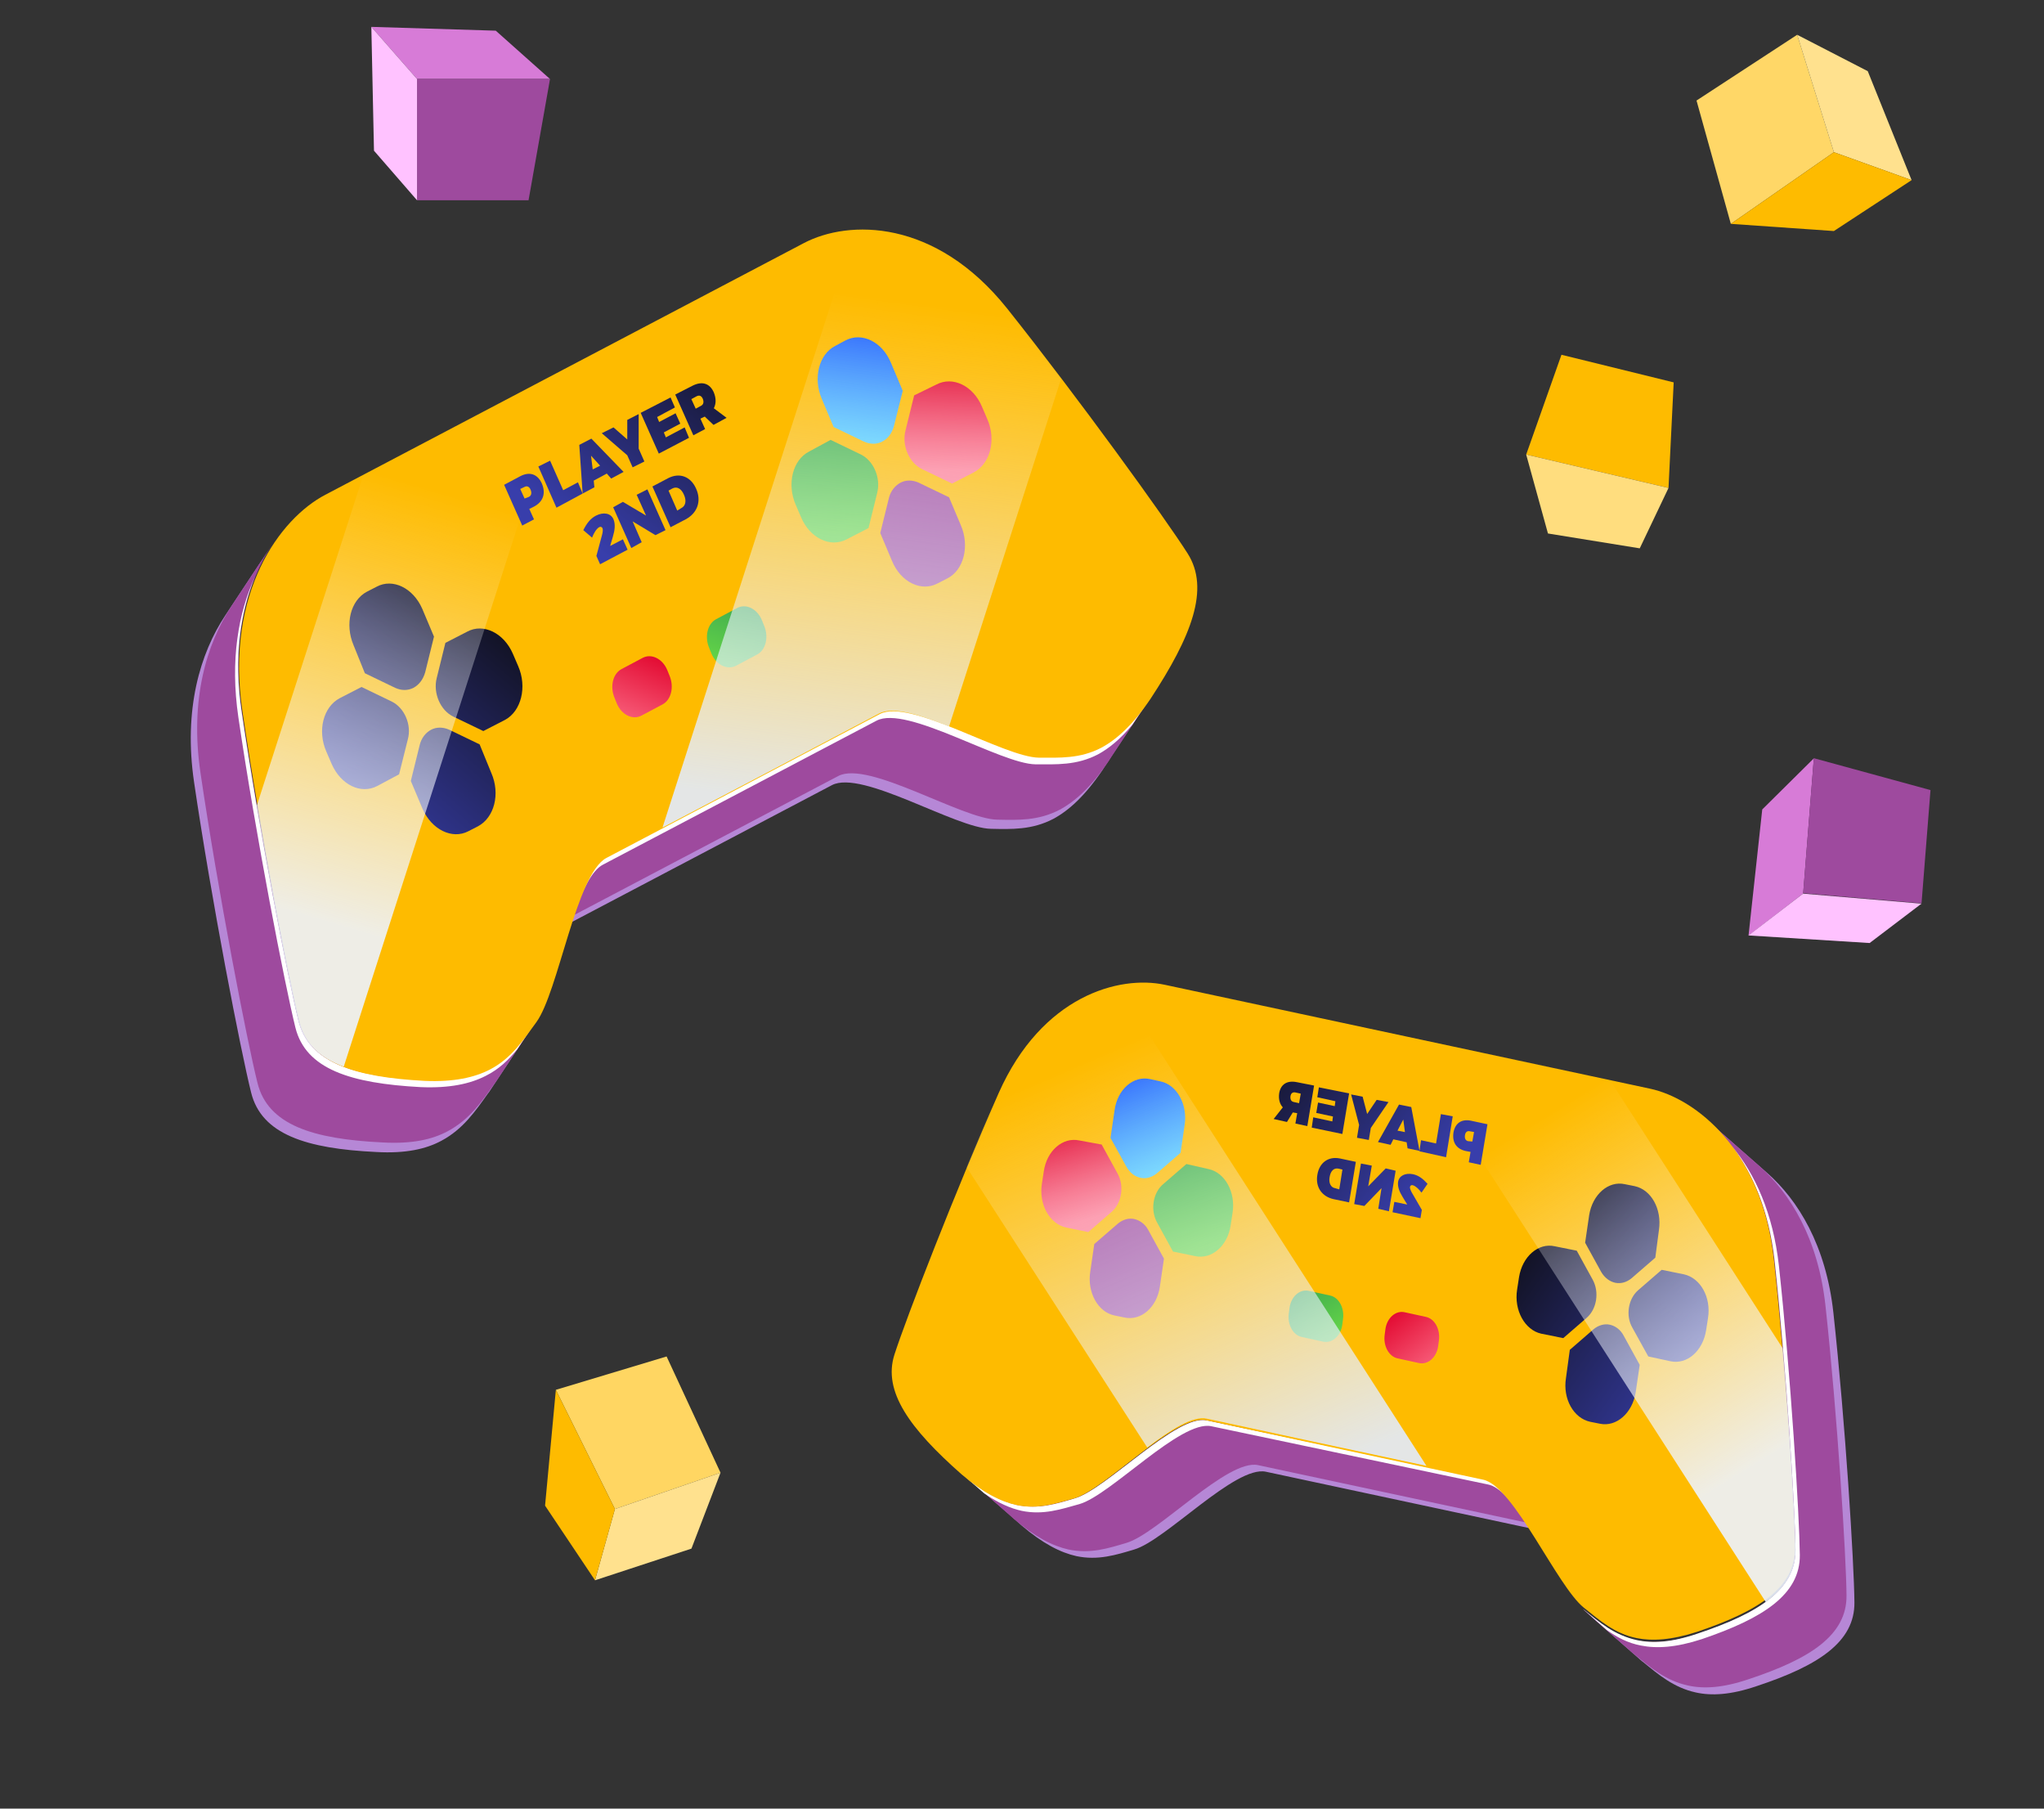 <svg width="260" height="230" viewBox="0 0 260 230" fill="none" xmlns="http://www.w3.org/2000/svg">
<rect x="0" y="0" width="260" height="230" fill="#333333" stroke="none"/>
<g clip-path="url(#clip0_12_366)">
<path d="M145.775 89.53L140.525 97.464C140.44 97.623 140.312 97.782 140.226 97.94C138.007 101.22 135.958 103.071 133.995 104.129C131.263 105.557 128.659 105.452 126.056 105.399C121.574 105.346 109.666 97.835 105.825 99.845C101.983 101.855 74.88 116.137 71.039 118.147C70.484 118.411 70.015 118.993 69.502 119.681L74.752 111.746C75.222 111.006 75.734 110.477 76.289 110.212C80.13 108.202 107.233 93.92 111.075 91.91C114.916 89.9 126.824 97.411 131.306 97.464C133.909 97.464 136.513 97.623 139.245 96.195C141.208 95.137 143.257 93.285 145.476 90.006C145.561 89.847 145.647 89.689 145.775 89.53Z" fill="#B687D6"/>
<path d="M67.454 130.947L62.204 138.882C62.161 138.935 62.118 138.988 62.076 139.041C60.454 141.315 58.917 143.59 56.143 145.071C54.18 146.129 51.576 146.711 47.863 146.499C38.985 146.076 33.266 144.277 31.942 138.935C30.619 133.645 26.906 114.549 24.687 99.474C23.321 90.217 25.455 83.076 28.656 78.262L33.906 70.328C30.705 75.141 28.571 82.282 29.936 91.539C32.156 106.615 35.869 125.658 37.192 131C38.516 136.29 44.235 138.088 53.113 138.565C56.826 138.723 59.43 138.141 61.393 137.136C64.167 135.708 65.661 133.381 67.326 131.106C67.368 131.053 67.411 131 67.454 130.947Z" fill="#B687D6"/>
<path d="M146.586 88.366L141.336 96.3C141.251 96.459 141.123 96.618 141.037 96.776C138.818 100.056 136.769 101.908 134.806 102.965C132.074 104.394 129.47 104.288 126.867 104.235C122.385 104.182 110.477 96.671 106.636 98.681C102.794 100.691 75.691 114.973 71.85 116.983C71.295 117.248 70.826 117.829 70.314 118.517L75.563 110.583C76.033 109.842 76.545 109.313 77.1 109.049C80.941 107.038 108.044 92.756 111.886 90.746C115.727 88.736 127.635 96.248 132.117 96.3C134.72 96.3 137.324 96.459 140.056 95.031C142.019 93.973 144.068 92.122 146.287 88.842C146.372 88.683 146.458 88.525 146.586 88.366Z" fill="#9E4A9E"/>
<path d="M68.265 129.731L63.015 137.665C62.972 137.718 62.93 137.771 62.887 137.824C61.265 140.099 59.728 142.373 56.954 143.854C54.991 144.912 52.387 145.494 48.674 145.283C39.796 144.859 34.077 143.061 32.754 137.718C31.43 132.429 27.717 113.333 25.498 98.257C24.132 89.001 26.266 81.86 29.467 77.046L34.717 69.112C31.516 73.925 29.382 81.066 30.747 90.323C32.967 105.399 36.68 124.441 38.003 129.784C39.327 135.074 45.046 136.872 53.924 137.348C57.637 137.507 60.241 136.925 62.204 135.92C64.978 134.492 66.472 132.164 68.137 129.89C68.179 129.89 68.222 129.784 68.265 129.731Z" fill="#9E4A9E"/>
<path d="M144.025 92.174L146.586 88.312C146.5 88.471 146.372 88.63 146.287 88.788C144.067 92.068 142.019 93.919 140.055 94.977C137.324 96.406 134.72 96.3 132.117 96.247C127.635 96.194 115.684 88.683 111.885 90.693C108.044 92.703 80.941 106.985 77.1 108.995C76.545 109.259 76.075 109.841 75.563 110.529L70.313 118.463C70.783 117.723 71.295 117.194 71.85 116.929C72.106 116.771 72.49 116.612 72.96 116.348C74.069 113.227 75.264 110.688 76.716 109.947C80.557 107.937 107.66 93.655 111.501 91.645C115.343 89.635 127.251 97.146 131.732 97.199C134.336 97.199 136.94 97.358 139.671 95.93C141.037 95.189 142.488 94.025 144.025 92.174Z" fill="white"/>
<path d="M65.789 133.433L68.222 129.731C68.179 129.783 68.137 129.836 68.094 129.889C66.472 132.164 64.936 134.438 62.161 135.919C60.198 136.977 57.594 137.559 53.881 137.348C45.003 136.924 39.284 135.126 37.961 129.783C36.638 124.494 32.924 105.398 30.705 90.323C29.723 83.499 30.577 77.839 32.412 73.396C30.321 77.945 29.253 83.922 30.321 91.222C32.54 106.297 36.253 125.34 37.577 130.683C38.9 135.972 44.619 137.771 53.497 138.247C57.21 138.406 59.814 137.824 61.777 136.819C63.484 135.972 64.722 134.756 65.789 133.433Z" fill="white"/>
<path d="M151.067 70.381C148.208 65.885 137.196 50.651 128.105 39.225C118.971 27.799 107.959 27.905 102.239 30.92C96.477 33.935 47.137 59.907 41.375 62.922C35.613 65.938 28.613 75.353 30.833 90.429C33.052 105.504 36.766 124.547 38.089 129.89C39.412 135.179 45.131 136.978 54.009 137.454C57.722 137.613 60.326 137.031 62.289 136.026C65.064 134.597 66.557 132.27 68.222 129.995C71.039 126.134 73.301 111.111 77.142 109.101C80.984 107.091 108.087 92.809 111.928 90.799C115.77 88.789 127.678 96.3 132.159 96.353C134.763 96.353 137.367 96.512 140.098 95.084C142.062 94.026 144.11 92.174 146.33 88.895C151.58 80.907 153.927 74.877 151.067 70.381Z" fill="#FEBB00"/>
<path d="M66.728 63.398L66.174 62.181L66.728 61.917C67.027 61.758 67.326 61.864 67.497 62.287C67.667 62.71 67.582 63.027 67.283 63.186L66.728 63.398ZM66.216 60.541L64.125 61.652L66.43 66.836L67.923 66.043L67.326 64.72L67.966 64.403C69.118 63.768 69.46 62.71 68.905 61.441C68.35 60.277 67.369 59.959 66.216 60.541Z" fill="url(#paint0_linear_12_366)"/>
<path d="M69.972 58.584L68.478 59.325L70.783 64.562L74.112 62.763L73.515 61.335L71.637 62.34L69.972 58.584Z" fill="url(#paint1_linear_12_366)"/>
<path d="M75.393 59.695L75.179 57.949L76.332 59.219L75.393 59.695ZM75.222 55.78L73.686 56.574L74.112 62.763L75.606 61.969L75.521 61.123L77.186 60.224L77.74 60.858L79.32 60.012L75.222 55.78Z" fill="url(#paint2_linear_12_366)"/>
<path d="M81.24 52.66L79.789 53.4V55.886L78.039 54.352L76.545 55.093L79.789 57.897L80.472 59.431L81.966 58.69L81.24 57.05V52.66Z" fill="url(#paint3_linear_12_366)"/>
<path d="M85.295 50.544L81.496 52.502L83.801 57.685L87.642 55.675L87.087 54.353L84.697 55.622L84.441 54.988L86.533 53.877L85.935 52.554L83.844 53.665L83.588 53.031L85.85 51.814L85.295 50.544Z" fill="url(#paint4_linear_12_366)"/>
<path d="M88.496 51.972L87.941 50.756L88.624 50.385C88.965 50.227 89.222 50.332 89.392 50.703C89.563 51.126 89.478 51.443 89.179 51.602L88.496 51.972ZM88.069 49.063L85.892 50.174L88.197 55.358L89.691 54.564L89.094 53.242L89.648 52.977L90.758 54.035L92.423 53.136L90.801 51.919C91.1 51.337 91.1 50.65 90.801 49.909C90.289 48.745 89.307 48.428 88.069 49.063Z" fill="url(#paint5_linear_12_366)"/>
<path d="M75.82 65.567C75.094 65.937 74.625 66.572 74.198 67.418L75.308 68.37C75.564 67.735 75.862 67.259 76.204 67.048C76.374 66.942 76.545 66.995 76.631 67.153C76.716 67.312 76.673 67.682 76.588 68L75.862 70.698L76.332 71.755L79.832 69.904L79.234 68.582L77.612 69.428L77.954 68.264C78.21 67.418 78.295 66.677 78.039 66.043C77.698 65.249 76.759 65.09 75.82 65.567Z" fill="url(#paint6_linear_12_366)"/>
<path d="M82.35 62.234L80.984 62.922L82.179 65.567L79.234 63.821L77.996 64.509L80.301 69.693L81.624 68.952L80.472 66.307L83.374 68.053L84.655 67.418L82.35 62.234Z" fill="url(#paint7_linear_12_366)"/>
<path d="M86.148 64.932L85.039 62.393L85.508 62.128C86.106 61.811 86.661 62.128 87.002 62.922C87.344 63.662 87.216 64.35 86.661 64.614L86.148 64.932ZM84.996 60.806L82.99 61.864L85.295 67.048L87.216 66.043C88.709 65.249 89.264 63.715 88.539 62.128C87.856 60.594 86.447 60.065 84.996 60.806Z" fill="url(#paint8_linear_12_366)"/>
<path d="M119.099 48.905C121.19 47.794 123.794 49.063 124.903 51.708L125.586 53.295C126.739 55.94 125.97 58.955 123.879 60.066L121.105 61.494L117.263 59.643C115.641 58.849 114.702 56.68 115.172 54.776L116.282 50.28L119.099 48.905Z" fill="url(#paint9_linear_12_366)"/>
<path d="M107.532 43.298C109.623 42.187 112.227 43.456 113.337 46.154L114.831 49.698L113.721 54.141C113.465 55.093 112.953 55.781 112.227 56.151C111.544 56.522 110.69 56.522 109.879 56.151L106.038 54.3L104.544 50.756C103.392 48.111 104.16 45.043 106.252 43.985L107.532 43.298Z" fill="url(#paint10_linear_12_366)"/>
<path d="M114.532 61.389C115.215 61.018 116.068 61.018 116.879 61.389L120.721 63.24L122.215 66.784C123.367 69.429 122.599 72.497 120.507 73.555L119.27 74.19C117.178 75.3 114.575 74.031 113.465 71.333L111.971 67.789L113.081 63.293C113.294 62.447 113.849 61.759 114.532 61.389Z" fill="#9E4A9E"/>
<path d="M105.654 55.94L109.495 57.792C111.117 58.585 112.056 60.754 111.587 62.658L110.477 67.154L107.703 68.583C105.611 69.693 103.008 68.424 101.898 65.779L101.215 64.192C100.063 61.547 100.831 58.479 102.922 57.421L105.654 55.94Z" fill="url(#paint11_linear_12_366)"/>
<path d="M93.788 77.31C94.898 76.728 96.307 77.416 96.904 78.844L97.203 79.585C97.8 81.013 97.416 82.653 96.307 83.235L93.618 84.663C92.508 85.245 91.099 84.557 90.502 83.129L90.203 82.388C89.606 80.96 89.99 79.32 91.099 78.739L93.788 77.31Z" fill="url(#paint12_linear_12_366)"/>
<path d="M81.752 83.658C82.862 83.076 84.27 83.763 84.868 85.192L85.167 85.932C85.764 87.361 85.38 89 84.27 89.582L81.582 91.01C80.472 91.592 79.063 90.904 78.466 89.476L78.167 88.736C77.569 87.308 77.954 85.668 79.063 85.086L81.752 83.658Z" fill="url(#paint13_linear_12_366)"/>
<path d="M46.412 85.615L50.253 87.467C51.064 87.837 51.875 87.837 52.6 87.467C53.283 87.096 53.838 86.409 54.094 85.457L55.204 80.96L53.71 77.416C52.558 74.772 49.954 73.502 47.905 74.613L46.668 75.248C44.576 76.358 43.851 79.374 44.96 82.018L46.412 85.615Z" fill="url(#paint14_linear_12_366)"/>
<path d="M49.826 89.213L45.985 87.361L43.21 88.789C41.119 89.9 40.351 92.915 41.503 95.56L42.186 97.147C43.338 99.792 45.899 101.061 47.991 99.951L50.765 98.469L51.875 94.026C52.387 92.175 51.448 90.006 49.826 89.213Z" fill="url(#paint15_linear_12_366)"/>
<path d="M65.917 84.716L65.234 83.129C64.082 80.484 61.478 79.215 59.43 80.326L56.655 81.754L55.545 86.25C55.076 88.154 56.015 90.323 57.637 91.117L61.478 92.968L64.253 91.54C66.301 90.429 67.07 87.361 65.917 84.716Z" fill="url(#paint16_linear_12_366)"/>
<path d="M61.008 94.661L57.167 92.809C56.356 92.439 55.502 92.439 54.819 92.809C54.136 93.18 53.582 93.867 53.368 94.819L52.258 99.316L53.752 102.86C54.905 105.504 57.508 106.774 59.557 105.716L60.795 105.081C62.886 103.97 63.655 100.955 62.502 98.31L61.008 94.661Z" fill="url(#paint17_linear_12_366)"/>
<path opacity="0.9" d="M128.062 39.225C121.745 31.29 114.489 28.91 108.727 29.227L84.27 105.24C93.746 100.268 109.026 92.227 111.8 90.746C113.55 89.794 117.05 90.905 120.721 92.386L134.976 48.164C132.671 45.044 130.324 42.028 128.062 39.225Z" fill="url(#paint18_linear_12_366)"/>
<path opacity="0.9" d="M46.241 60.331L32.668 102.436C34.674 114.285 36.979 125.87 37.961 129.837C38.686 132.693 40.65 134.492 43.723 135.655L72.405 46.525C62.417 51.814 52.259 57.157 46.241 60.331Z" fill="url(#paint19_linear_12_366)"/>
<path d="M123.037 187.932L129.549 193.627C129.662 193.746 129.813 193.854 129.926 193.973C132.661 196.315 134.915 197.441 136.909 197.888C139.673 198.472 141.968 197.736 144.276 197.047C148.257 195.893 157.13 186.334 161.018 187.157C164.905 187.98 192.356 193.873 196.243 194.696C196.799 194.792 197.352 195.188 197.967 195.668L191.455 189.972C190.865 189.436 190.287 189.096 189.731 189C185.844 188.177 158.393 182.284 154.505 181.461C150.618 180.638 141.744 190.198 137.764 191.351C135.444 191.994 133.161 192.777 130.397 192.192C128.403 191.745 126.149 190.619 123.413 188.278C123.301 188.159 123.188 188.04 123.037 187.932Z" fill="#B687D6"/>
<path d="M202.321 205.511L208.85 211.243C208.9 211.279 208.95 211.315 209.001 211.352C210.977 212.966 212.876 214.601 215.698 215.225C217.696 215.675 220.156 215.543 223.423 214.432C231.253 211.848 235.943 208.83 235.886 203.762C235.84 198.741 234.727 180.879 233.212 166.954C232.284 158.404 228.722 152.6 224.747 149.127L218.218 143.395C222.193 146.868 225.756 152.672 226.683 161.222C228.198 175.147 229.299 192.962 229.357 198.03C229.402 203.051 224.712 206.069 216.895 208.7C213.615 209.764 211.155 209.896 209.169 209.493C206.36 208.916 204.486 207.223 202.472 205.62C202.422 205.583 202.371 205.547 202.321 205.511Z" fill="#B687D6"/>
<path d="M122.043 187.094L128.555 192.789C128.668 192.908 128.819 193.016 128.932 193.135C131.668 195.477 133.921 196.603 135.915 197.05C138.679 197.634 140.974 196.898 143.282 196.208C147.263 195.055 156.136 185.496 160.024 186.319C163.911 187.141 191.362 193.035 195.25 193.857C195.805 193.954 196.358 194.35 196.973 194.83L190.461 189.134C189.871 188.598 189.293 188.258 188.737 188.162C184.85 187.339 157.399 181.446 153.511 180.623C149.624 179.8 140.751 189.36 136.77 190.513C134.45 191.156 132.167 191.938 129.403 191.354C127.409 190.907 125.155 189.781 122.419 187.439C122.307 187.321 122.194 187.202 122.043 187.094Z" fill="#9E4A9E"/>
<path d="M201.315 204.625L207.844 210.357C207.894 210.394 207.944 210.43 207.995 210.466C209.971 212.08 211.871 213.716 214.692 214.339C216.69 214.789 219.15 214.658 222.417 213.546C230.247 210.962 234.938 207.944 234.88 202.876C234.834 197.855 233.721 179.993 232.206 166.069C231.278 157.518 227.716 151.715 223.741 148.241L217.212 142.509C221.188 145.983 224.75 151.786 225.677 160.337C227.192 174.261 228.293 192.076 228.351 197.144C228.397 202.165 223.706 205.183 215.889 207.814C212.609 208.879 210.149 209.01 208.163 208.607C205.354 208.03 203.48 206.338 201.466 204.734C201.428 204.745 201.365 204.662 201.315 204.625Z" fill="#9E4A9E"/>
<path d="M125.204 189.916L122.031 187.164C122.144 187.282 122.294 187.39 122.407 187.508C125.141 189.833 127.394 190.948 129.388 191.389C132.152 191.963 134.448 191.223 136.756 190.53C140.738 189.37 149.657 179.811 153.506 180.63C157.393 181.439 184.842 187.234 188.729 188.043C189.285 188.137 189.837 188.531 190.453 189.007L196.961 194.663C196.372 194.13 195.794 193.793 195.238 193.699C194.973 193.623 194.594 193.58 194.115 193.464C192.406 191.002 190.755 189.072 189.291 188.783C185.404 187.974 157.955 182.179 154.068 181.37C150.181 180.561 141.3 190.11 137.318 191.27C134.998 191.917 132.714 192.703 129.95 192.129C128.562 191.818 127 191.158 125.204 189.916Z" fill="white"/>
<path d="M204.375 207.274L201.344 204.607C201.394 204.643 201.444 204.679 201.495 204.716C203.471 206.322 205.37 207.949 208.192 208.564C210.191 209.007 212.652 208.868 215.92 207.747C223.753 205.141 228.446 202.111 228.391 197.049C228.347 192.033 227.241 174.193 225.731 160.287C225.027 153.999 222.953 149.203 220.284 145.73C223.206 149.232 225.544 154.256 226.282 160.987C227.792 174.892 228.886 192.686 228.942 197.748C228.986 202.764 224.293 205.794 216.472 208.447C213.191 209.52 210.73 209.66 208.743 209.263C207.022 208.943 205.635 208.177 204.375 207.274Z" fill="white"/>
<path d="M113.774 172.263C115.283 167.576 121.573 151.365 127.033 139.001C132.531 126.626 142.376 123.987 148.175 125.235C154.012 126.472 204.03 137.205 209.867 138.442C215.704 139.68 224.127 146.273 225.641 160.161C227.155 174.049 228.255 191.817 228.313 196.872C228.359 201.881 223.675 204.891 215.869 207.515C212.594 208.577 210.137 208.709 208.154 208.307C205.349 207.732 203.477 206.043 201.466 204.444C198.059 201.727 192.561 188.998 188.67 188.173C184.778 187.348 157.299 181.439 153.408 180.614C149.517 179.789 140.638 189.389 136.653 190.548C134.332 191.195 132.047 191.981 129.28 191.395C127.284 190.947 125.028 189.817 122.289 187.467C115.756 181.703 112.266 176.951 113.774 172.263Z" fill="#FEBB00"/>
<path d="M187.286 145.167L187.5 143.952L186.943 143.857C186.64 143.792 186.397 143.961 186.343 144.378C186.288 144.795 186.438 145.054 186.742 145.119L187.286 145.167ZM187.082 142.513L189.207 142.969L188.348 148.131L186.831 147.805L187.058 146.486L186.413 146.366C185.237 146.095 184.688 145.246 184.889 143.984C185.115 142.816 185.919 142.288 187.082 142.513Z" fill="url(#paint20_linear_12_366)"/>
<path d="M183.285 141.682L184.789 141.961L183.943 147.163L180.556 146.411L180.759 145L182.668 145.416L183.285 141.682Z" fill="url(#paint21_linear_12_366)"/>
<path d="M178.712 143.967L178.498 142.371L177.763 143.782L178.712 143.967ZM177.958 140.465L179.514 140.78L180.565 146.356L179.047 146.03L178.928 145.261L177.233 144.885L176.885 145.585L175.279 145.234L177.958 140.465Z" fill="url(#paint22_linear_12_366)"/>
<path d="M171.863 139.178L173.33 139.467L173.905 141.664L175.113 139.869L176.618 140.148L174.37 143.441L174.116 144.968L172.611 144.689L172.879 143.057L171.863 139.178Z" fill="url(#paint23_linear_12_366)"/>
<path d="M167.764 138.274L171.608 139.049L170.75 144.207L166.856 143.396L167.045 142.089L169.473 142.61L169.554 141.984L167.43 141.529L167.658 140.21L169.782 140.666L169.863 140.041L167.563 139.535L167.764 138.274Z" fill="url(#paint24_linear_12_366)"/>
<path d="M165.244 140.29L165.458 139.077L164.763 138.922C164.422 138.867 164.217 139.025 164.151 139.395C164.096 139.811 164.246 140.07 164.549 140.135L165.244 140.29ZM164.952 137.615L167.152 138.049L166.294 143.203L164.777 142.878L165.005 141.561L164.448 141.466L163.703 142.679L162.009 142.303L163.175 140.822C162.774 140.383 162.615 139.776 162.71 139.048C162.898 137.892 163.701 137.366 164.952 137.615Z" fill="url(#paint25_linear_12_366)"/>
<path d="M179.711 149.319C180.445 149.464 181.011 149.907 181.587 150.547L180.817 151.667C180.442 151.17 180.065 150.825 179.711 150.724C179.534 150.673 179.394 150.763 179.355 150.924C179.315 151.086 179.439 151.402 179.588 151.661L180.86 153.862L180.686 154.914L177.133 154.158L177.361 152.84L179.004 153.18L178.43 152.238C178.006 151.555 177.758 150.922 177.84 150.297C177.961 149.511 178.763 149.135 179.711 149.319Z" fill="url(#paint26_linear_12_366)"/>
<path d="M173.116 147.966L174.495 148.23L174.04 150.866L176.265 148.585L177.529 148.881L176.671 154.038L175.318 153.717L175.735 151.091L173.548 153.362L172.258 153.123L173.116 147.966Z" fill="url(#paint27_linear_12_366)"/>
<path d="M170.356 151.251L170.759 148.73L170.279 148.615C169.672 148.484 169.251 148.904 169.129 149.691C168.996 150.43 169.269 151.005 169.826 151.1L170.356 151.251ZM170.43 147.318L172.466 147.749L171.608 152.906L169.661 152.5C168.144 152.175 167.294 150.959 167.574 149.376C167.829 147.85 168.964 147.029 170.43 147.318Z" fill="url(#paint28_linear_12_366)"/>
<path d="M137.302 145.032C135.179 144.568 133.15 146.34 132.773 148.958L132.532 150.533C132.117 153.162 133.501 155.642 135.625 156.106L138.431 156.682L141.429 154.087C142.692 152.982 143.027 150.827 142.167 149.257L140.134 145.551L137.302 145.032Z" fill="url(#paint29_linear_12_366)"/>
<path d="M146.289 137.224C144.165 136.76 142.136 138.531 141.771 141.197L141.26 144.708L143.28 148.369C143.73 149.149 144.346 149.631 145.079 149.779C145.774 149.937 146.536 149.725 147.174 149.195L150.172 146.6L150.684 143.089C151.099 140.46 149.702 137.932 147.591 137.515L146.289 137.224Z" fill="url(#paint30_linear_12_366)"/>
<path d="M144.288 155.025C143.592 154.867 142.831 155.079 142.193 155.609L139.194 158.204L138.683 161.715C138.268 164.344 139.665 166.872 141.776 167.289L143.028 167.544C145.152 168.008 147.18 166.236 147.545 163.571L148.057 160.059L146.024 156.352C145.637 155.655 144.983 155.184 144.288 155.025Z" fill="#9E4A9E"/>
<path d="M150.911 148.028L147.913 150.623C146.65 151.728 146.315 153.883 147.175 155.453L149.208 159.16L152.014 159.735C154.138 160.2 156.166 158.428 156.543 155.81L156.785 154.234C157.2 151.605 155.803 149.079 153.692 148.661L150.911 148.028Z" fill="url(#paint31_linear_12_366)"/>
<path d="M166.459 164.153C165.334 163.913 164.237 164.872 164.035 166.285L163.94 167.014C163.738 168.427 164.461 169.783 165.586 170.023L168.315 170.619C169.44 170.859 170.537 169.9 170.739 168.488L170.834 167.758C171.036 166.345 170.313 164.989 169.188 164.749L166.459 164.153Z" fill="url(#paint32_linear_12_366)"/>
<path d="M178.654 166.873C177.53 166.633 176.433 167.592 176.231 169.004L176.136 169.734C175.934 171.147 176.657 172.503 177.781 172.743L180.511 173.339C181.636 173.579 182.732 172.62 182.934 171.207L183.029 170.478C183.231 169.065 182.509 167.709 181.384 167.469L178.654 166.873Z" fill="url(#paint33_linear_12_366)"/>
<path d="M210.559 159.936L207.556 162.538C206.918 163.07 206.193 163.274 205.46 163.129C204.764 162.974 204.11 162.506 203.661 161.729L201.63 158.035L202.145 154.528C202.563 151.901 204.594 150.125 206.681 150.591L207.933 150.84C210.058 151.296 211.403 153.777 211.023 156.393L210.559 159.936Z" fill="url(#paint34_linear_12_366)"/>
<path d="M208.363 164.085L211.366 161.484L214.173 162.048C216.297 162.503 217.68 164.973 217.263 167.599L217.02 169.172C216.602 171.798 214.609 173.563 212.484 173.108L209.665 172.497L207.647 168.852C206.761 167.346 207.098 165.194 208.363 164.085Z" fill="url(#paint35_linear_12_366)"/>
<path d="M192.979 163.994L193.222 162.42C193.64 159.794 195.671 158.018 197.757 158.484L200.565 159.048L202.595 162.74C203.455 164.304 203.117 166.456 201.853 167.564L198.85 170.166L196.043 169.602C193.957 169.136 192.561 166.619 192.979 163.994Z" fill="url(#paint36_linear_12_366)"/>
<path d="M199.683 171.655L202.685 169.053C203.324 168.522 204.086 168.307 204.782 168.462C205.477 168.618 206.132 169.086 206.543 169.873L208.573 173.567L208.059 177.074C207.641 179.701 205.609 181.478 203.535 181.058L202.282 180.809C200.158 180.353 198.775 177.883 199.192 175.256L199.683 171.655Z" fill="url(#paint37_linear_12_366)"/>
<path opacity="0.9" d="M127.049 138.775C130.848 130.17 136.773 126.255 141.99 125.104L181.449 186.41C171.838 184.358 156.334 181.03 153.514 180.407C151.731 179.998 148.864 181.853 145.931 184.079L122.95 148.42C124.284 145.08 125.68 141.823 127.049 138.775Z" fill="url(#paint38_linear_12_366)"/>
<path opacity="0.9" d="M204.876 137.488L226.775 171.485C227.732 182.501 228.361 193.357 228.404 197.123C228.418 199.839 227.081 201.924 224.605 203.722L178.291 131.745C188.444 133.954 198.761 136.169 204.876 137.488Z" fill="url(#paint39_linear_12_366)"/>
<path fill-rule="evenodd" clip-rule="evenodd" d="M63.063 3.902L69.963 10.049H53.047L47.235 3.417L63.063 3.902Z" fill="#D77BD7"/>
<path fill-rule="evenodd" clip-rule="evenodd" d="M69.963 10.049L67.232 25.466H53.047V10.049H69.963Z" fill="#9E4A9E"/>
<path fill-rule="evenodd" clip-rule="evenodd" d="M47.235 3.417L47.571 19.164L53.047 25.466V10.049L47.235 3.417Z" fill="#FFC2FF"/>
<path fill-rule="evenodd" clip-rule="evenodd" d="M224.16 102.937L230.726 96.434L229.368 113.631L222.414 118.986L224.16 102.937Z" fill="#D77BD7"/>
<path fill-rule="evenodd" clip-rule="evenodd" d="M230.719 96.416L245.562 100.474L244.422 114.871L229.361 113.586L230.719 96.416Z" fill="#9E4A9E"/>
<path fill-rule="evenodd" clip-rule="evenodd" d="M222.414 118.959L237.821 119.923L244.415 114.916L229.358 113.64L222.414 118.959Z" fill="#FFC2FF"/>
<path fill-rule="evenodd" clip-rule="evenodd" d="M215.8 12.785L220.164 28.468L233.275 19.354L228.603 4.423L215.8 12.785Z" fill="#FFD767"/>
<path fill-rule="evenodd" clip-rule="evenodd" d="M243.157 22.908L233.274 19.354L228.603 4.423L237.581 9.05L243.157 22.908Z" fill="#FFE18E"/>
<path fill-rule="evenodd" clip-rule="evenodd" d="M220.164 28.468L233.274 29.381L243.157 22.908L233.274 19.354L220.164 28.468Z" fill="#FEBB00"/>
<path fill-rule="evenodd" clip-rule="evenodd" d="M84.792 172.5L70.706 176.742L78.218 191.903L91.65 187.281L84.792 172.5Z" fill="#FFD662"/>
<path fill-rule="evenodd" clip-rule="evenodd" d="M75.685 200.963L78.217 191.903L91.65 187.281L87.953 196.935L75.685 200.963Z" fill="#FFE18E"/>
<path fill-rule="evenodd" clip-rule="evenodd" d="M70.706 176.742L69.333 191.47L75.685 200.963L78.217 191.903L70.706 176.742Z" fill="#FEBB00"/>
<path fill-rule="evenodd" clip-rule="evenodd" d="M212.895 48.627L212.237 62.053L194.133 57.805L198.62 45.115L212.895 48.627Z" fill="#FEBB00"/>
<path fill-rule="evenodd" clip-rule="evenodd" d="M194.133 57.805L196.902 67.842L208.579 69.731L212.237 62.053L194.133 57.805Z" fill="#FFDD7E"/>
</g>
<defs>
<linearGradient id="paint0_linear_12_366" x1="66.418" y1="62.977" x2="85.593" y2="36.633" gradientUnits="userSpaceOnUse">
<stop stop-color="#383EAB"/>
<stop offset="1" stop-color="#10101C"/>
</linearGradient>
<linearGradient id="paint1_linear_12_366" x1="69.382" y1="65.135" x2="88.556" y2="38.792" gradientUnits="userSpaceOnUse">
<stop stop-color="#383EAB"/>
<stop offset="1" stop-color="#10101C"/>
</linearGradient>
<linearGradient id="paint2_linear_12_366" x1="72.298" y1="67.258" x2="91.473" y2="40.914" gradientUnits="userSpaceOnUse">
<stop stop-color="#383EAB"/>
<stop offset="1" stop-color="#10101C"/>
</linearGradient>
<linearGradient id="paint3_linear_12_366" x1="73.814" y1="68.362" x2="92.989" y2="42.017" gradientUnits="userSpaceOnUse">
<stop stop-color="#383EAB"/>
<stop offset="1" stop-color="#10101C"/>
</linearGradient>
<linearGradient id="paint4_linear_12_366" x1="76.791" y1="70.526" x2="95.963" y2="44.185" gradientUnits="userSpaceOnUse">
<stop stop-color="#383EAB"/>
<stop offset="1" stop-color="#10101C"/>
</linearGradient>
<linearGradient id="paint5_linear_12_366" x1="79.361" y1="72.395" x2="98.533" y2="46.054" gradientUnits="userSpaceOnUse">
<stop stop-color="#383EAB"/>
<stop offset="1" stop-color="#10101C"/>
</linearGradient>
<linearGradient id="paint6_linear_12_366" x1="76.297" y1="70.168" x2="95.472" y2="43.823" gradientUnits="userSpaceOnUse">
<stop stop-color="#383EAB"/>
<stop offset="1" stop-color="#10101C"/>
</linearGradient>
<linearGradient id="paint7_linear_12_366" x1="78.544" y1="71.803" x2="97.717" y2="45.461" gradientUnits="userSpaceOnUse">
<stop stop-color="#383EAB"/>
<stop offset="1" stop-color="#10101C"/>
</linearGradient>
<linearGradient id="paint8_linear_12_366" x1="80.925" y1="73.536" x2="100.099" y2="47.192" gradientUnits="userSpaceOnUse">
<stop stop-color="#383EAB"/>
<stop offset="1" stop-color="#10101C"/>
</linearGradient>
<linearGradient id="paint9_linear_12_366" x1="120.598" y1="46.143" x2="120.598" y2="59.782" gradientUnits="userSpaceOnUse">
<stop stop-color="#E00029"/>
<stop offset="0.676" stop-color="#F65875"/>
<stop offset="1" stop-color="#FF7D95"/>
</linearGradient>
<linearGradient id="paint10_linear_12_366" x1="110.277" y1="38.224" x2="107.525" y2="61.172" gradientUnits="userSpaceOnUse">
<stop stop-color="#1E4AFC"/>
<stop offset="0.193" stop-color="#2C6CFD"/>
<stop offset="0.749" stop-color="#52CAFE"/>
<stop offset="1" stop-color="#61EFFF"/>
</linearGradient>
<linearGradient id="paint11_linear_12_366" x1="106.051" y1="50.523" x2="106.359" y2="67.63" gradientUnits="userSpaceOnUse">
<stop stop-color="#359E51"/>
<stop offset="0.32" stop-color="#45B14E"/>
<stop offset="1" stop-color="#65D647"/>
</linearGradient>
<linearGradient id="paint12_linear_12_366" x1="95.107" y1="74.492" x2="91.695" y2="84.786" gradientUnits="userSpaceOnUse">
<stop stop-color="#359E51"/>
<stop offset="0.32" stop-color="#45B14E"/>
<stop offset="1" stop-color="#65D647"/>
</linearGradient>
<linearGradient id="paint13_linear_12_366" x1="83.158" y1="82.084" x2="77.498" y2="95.081" gradientUnits="userSpaceOnUse">
<stop stop-color="#E00029"/>
<stop offset="0.676" stop-color="#F65875"/>
<stop offset="1" stop-color="#FF7D95"/>
</linearGradient>
<linearGradient id="paint14_linear_12_366" x1="38.207" y1="101.915" x2="60.79" y2="75.218" gradientUnits="userSpaceOnUse">
<stop stop-color="#383EAB"/>
<stop offset="1" stop-color="#10101C"/>
</linearGradient>
<linearGradient id="paint15_linear_12_366" x1="40.874" y1="104.17" x2="63.456" y2="77.474" gradientUnits="userSpaceOnUse">
<stop stop-color="#383EAB"/>
<stop offset="1" stop-color="#10101C"/>
</linearGradient>
<linearGradient id="paint16_linear_12_366" x1="47.865" y1="110.083" x2="70.447" y2="83.387" gradientUnits="userSpaceOnUse">
<stop stop-color="#383EAB"/>
<stop offset="1" stop-color="#10101C"/>
</linearGradient>
<linearGradient id="paint17_linear_12_366" x1="50.531" y1="112.339" x2="73.114" y2="85.641" gradientUnits="userSpaceOnUse">
<stop stop-color="#383EAB"/>
<stop offset="1" stop-color="#10101C"/>
</linearGradient>
<linearGradient id="paint18_linear_12_366" x1="113.084" y1="38.012" x2="104.229" y2="102.558" gradientUnits="userSpaceOnUse">
<stop stop-color="white" stop-opacity="0"/>
<stop offset="1" stop-color="#E1EBFF"/>
</linearGradient>
<linearGradient id="paint19_linear_12_366" x1="54.917" y1="62.143" x2="39.076" y2="116.405" gradientUnits="userSpaceOnUse">
<stop stop-color="white" stop-opacity="0"/>
<stop offset="1" stop-color="#EDF3FF"/>
</linearGradient>
<linearGradient id="paint20_linear_12_366" x1="187.466" y1="144.717" x2="164.41" y2="126.048" gradientUnits="userSpaceOnUse">
<stop stop-color="#383EAB"/>
<stop offset="1" stop-color="#10101C"/>
</linearGradient>
<linearGradient id="paint21_linear_12_366" x1="185.327" y1="147.317" x2="162.298" y2="128.656" gradientUnits="userSpaceOnUse">
<stop stop-color="#383EAB"/>
<stop offset="1" stop-color="#10101C"/>
</linearGradient>
<linearGradient id="paint22_linear_12_366" x1="183.225" y1="149.873" x2="160.176" y2="131.206" gradientUnits="userSpaceOnUse">
<stop stop-color="#383EAB"/>
<stop offset="1" stop-color="#10101C"/>
</linearGradient>
<linearGradient id="paint23_linear_12_366" x1="182.126" y1="151.187" x2="159.076" y2="132.52" gradientUnits="userSpaceOnUse">
<stop stop-color="#383EAB"/>
<stop offset="1" stop-color="#10101C"/>
</linearGradient>
<linearGradient id="paint24_linear_12_366" x1="179.978" y1="153.788" x2="156.94" y2="135.126" gradientUnits="userSpaceOnUse">
<stop stop-color="#383EAB"/>
<stop offset="1" stop-color="#10101C"/>
</linearGradient>
<linearGradient id="paint25_linear_12_366" x1="178.12" y1="156.022" x2="155.099" y2="137.363" gradientUnits="userSpaceOnUse">
<stop stop-color="#383EAB"/>
<stop offset="1" stop-color="#10101C"/>
</linearGradient>
<linearGradient id="paint26_linear_12_366" x1="180.35" y1="153.503" x2="157.309" y2="134.839" gradientUnits="userSpaceOnUse">
<stop stop-color="#383EAB"/>
<stop offset="1" stop-color="#10101C"/>
</linearGradient>
<linearGradient id="paint27_linear_12_366" x1="178.727" y1="155.46" x2="155.693" y2="136.799" gradientUnits="userSpaceOnUse">
<stop stop-color="#383EAB"/>
<stop offset="1" stop-color="#10101C"/>
</linearGradient>
<linearGradient id="paint28_linear_12_366" x1="177.009" y1="157.538" x2="153.973" y2="138.875" gradientUnits="userSpaceOnUse">
<stop stop-color="#383EAB"/>
<stop offset="1" stop-color="#10101C"/>
</linearGradient>
<linearGradient id="paint29_linear_12_366" x1="135.325" y1="142.959" x2="138.674" y2="154.987" gradientUnits="userSpaceOnUse">
<stop stop-color="#E00029"/>
<stop offset="0.676" stop-color="#F65875"/>
<stop offset="1" stop-color="#FF7D95"/>
</linearGradient>
<linearGradient id="paint30_linear_12_366" x1="142.663" y1="133.411" x2="150.684" y2="152.957" gradientUnits="userSpaceOnUse">
<stop stop-color="#1E4AFC"/>
<stop offset="0.193" stop-color="#2C6CFD"/>
<stop offset="0.749" stop-color="#52CAFE"/>
<stop offset="1" stop-color="#61EFFF"/>
</linearGradient>
<linearGradient id="paint31_linear_12_366" x1="149.301" y1="143.328" x2="153.236" y2="158.495" gradientUnits="userSpaceOnUse">
<stop stop-color="#359E51"/>
<stop offset="0.32" stop-color="#45B14E"/>
<stop offset="1" stop-color="#65D647"/>
</linearGradient>
<linearGradient id="paint32_linear_12_366" x1="164.629" y1="161.985" x2="170.103" y2="170.221" gradientUnits="userSpaceOnUse">
<stop stop-color="#359E51"/>
<stop offset="0.32" stop-color="#45B14E"/>
<stop offset="1" stop-color="#65D647"/>
</linearGradient>
<linearGradient id="paint33_linear_12_366" x1="177.036" y1="165.828" x2="185.116" y2="175.913" gradientUnits="userSpaceOnUse">
<stop stop-color="#E00029"/>
<stop offset="0.676" stop-color="#F65875"/>
<stop offset="1" stop-color="#FF7D95"/>
</linearGradient>
<linearGradient id="paint34_linear_12_366" x1="221.655" y1="172.275" x2="195.541" y2="154.04" gradientUnits="userSpaceOnUse">
<stop stop-color="#383EAB"/>
<stop offset="1" stop-color="#10101C"/>
</linearGradient>
<linearGradient id="paint35_linear_12_366" x1="219.815" y1="175.045" x2="193.71" y2="156.813" gradientUnits="userSpaceOnUse">
<stop stop-color="#383EAB"/>
<stop offset="1" stop-color="#10101C"/>
</linearGradient>
<linearGradient id="paint36_linear_12_366" x1="214.963" y1="181.859" x2="188.858" y2="163.627" gradientUnits="userSpaceOnUse">
<stop stop-color="#383EAB"/>
<stop offset="1" stop-color="#10101C"/>
</linearGradient>
<linearGradient id="paint37_linear_12_366" x1="213.128" y1="184.639" x2="187.014" y2="166.405" gradientUnits="userSpaceOnUse">
<stop stop-color="#383EAB"/>
<stop offset="1" stop-color="#10101C"/>
</linearGradient>
<linearGradient id="paint38_linear_12_366" x1="140.138" y1="133.975" x2="163.681" y2="188.708" gradientUnits="userSpaceOnUse">
<stop stop-color="white" stop-opacity="0"/>
<stop offset="1" stop-color="#E1EBFF"/>
</linearGradient>
<linearGradient id="paint39_linear_12_366" x1="197.543" y1="141.256" x2="224.618" y2="185.277" gradientUnits="userSpaceOnUse">
<stop stop-color="white" stop-opacity="0"/>
<stop offset="1" stop-color="#EDF3FF"/>
</linearGradient>
<clipPath id="clip0_12_366">
<rect width="260" height="230" fill="white"/>
</clipPath>
</defs>
</svg>
